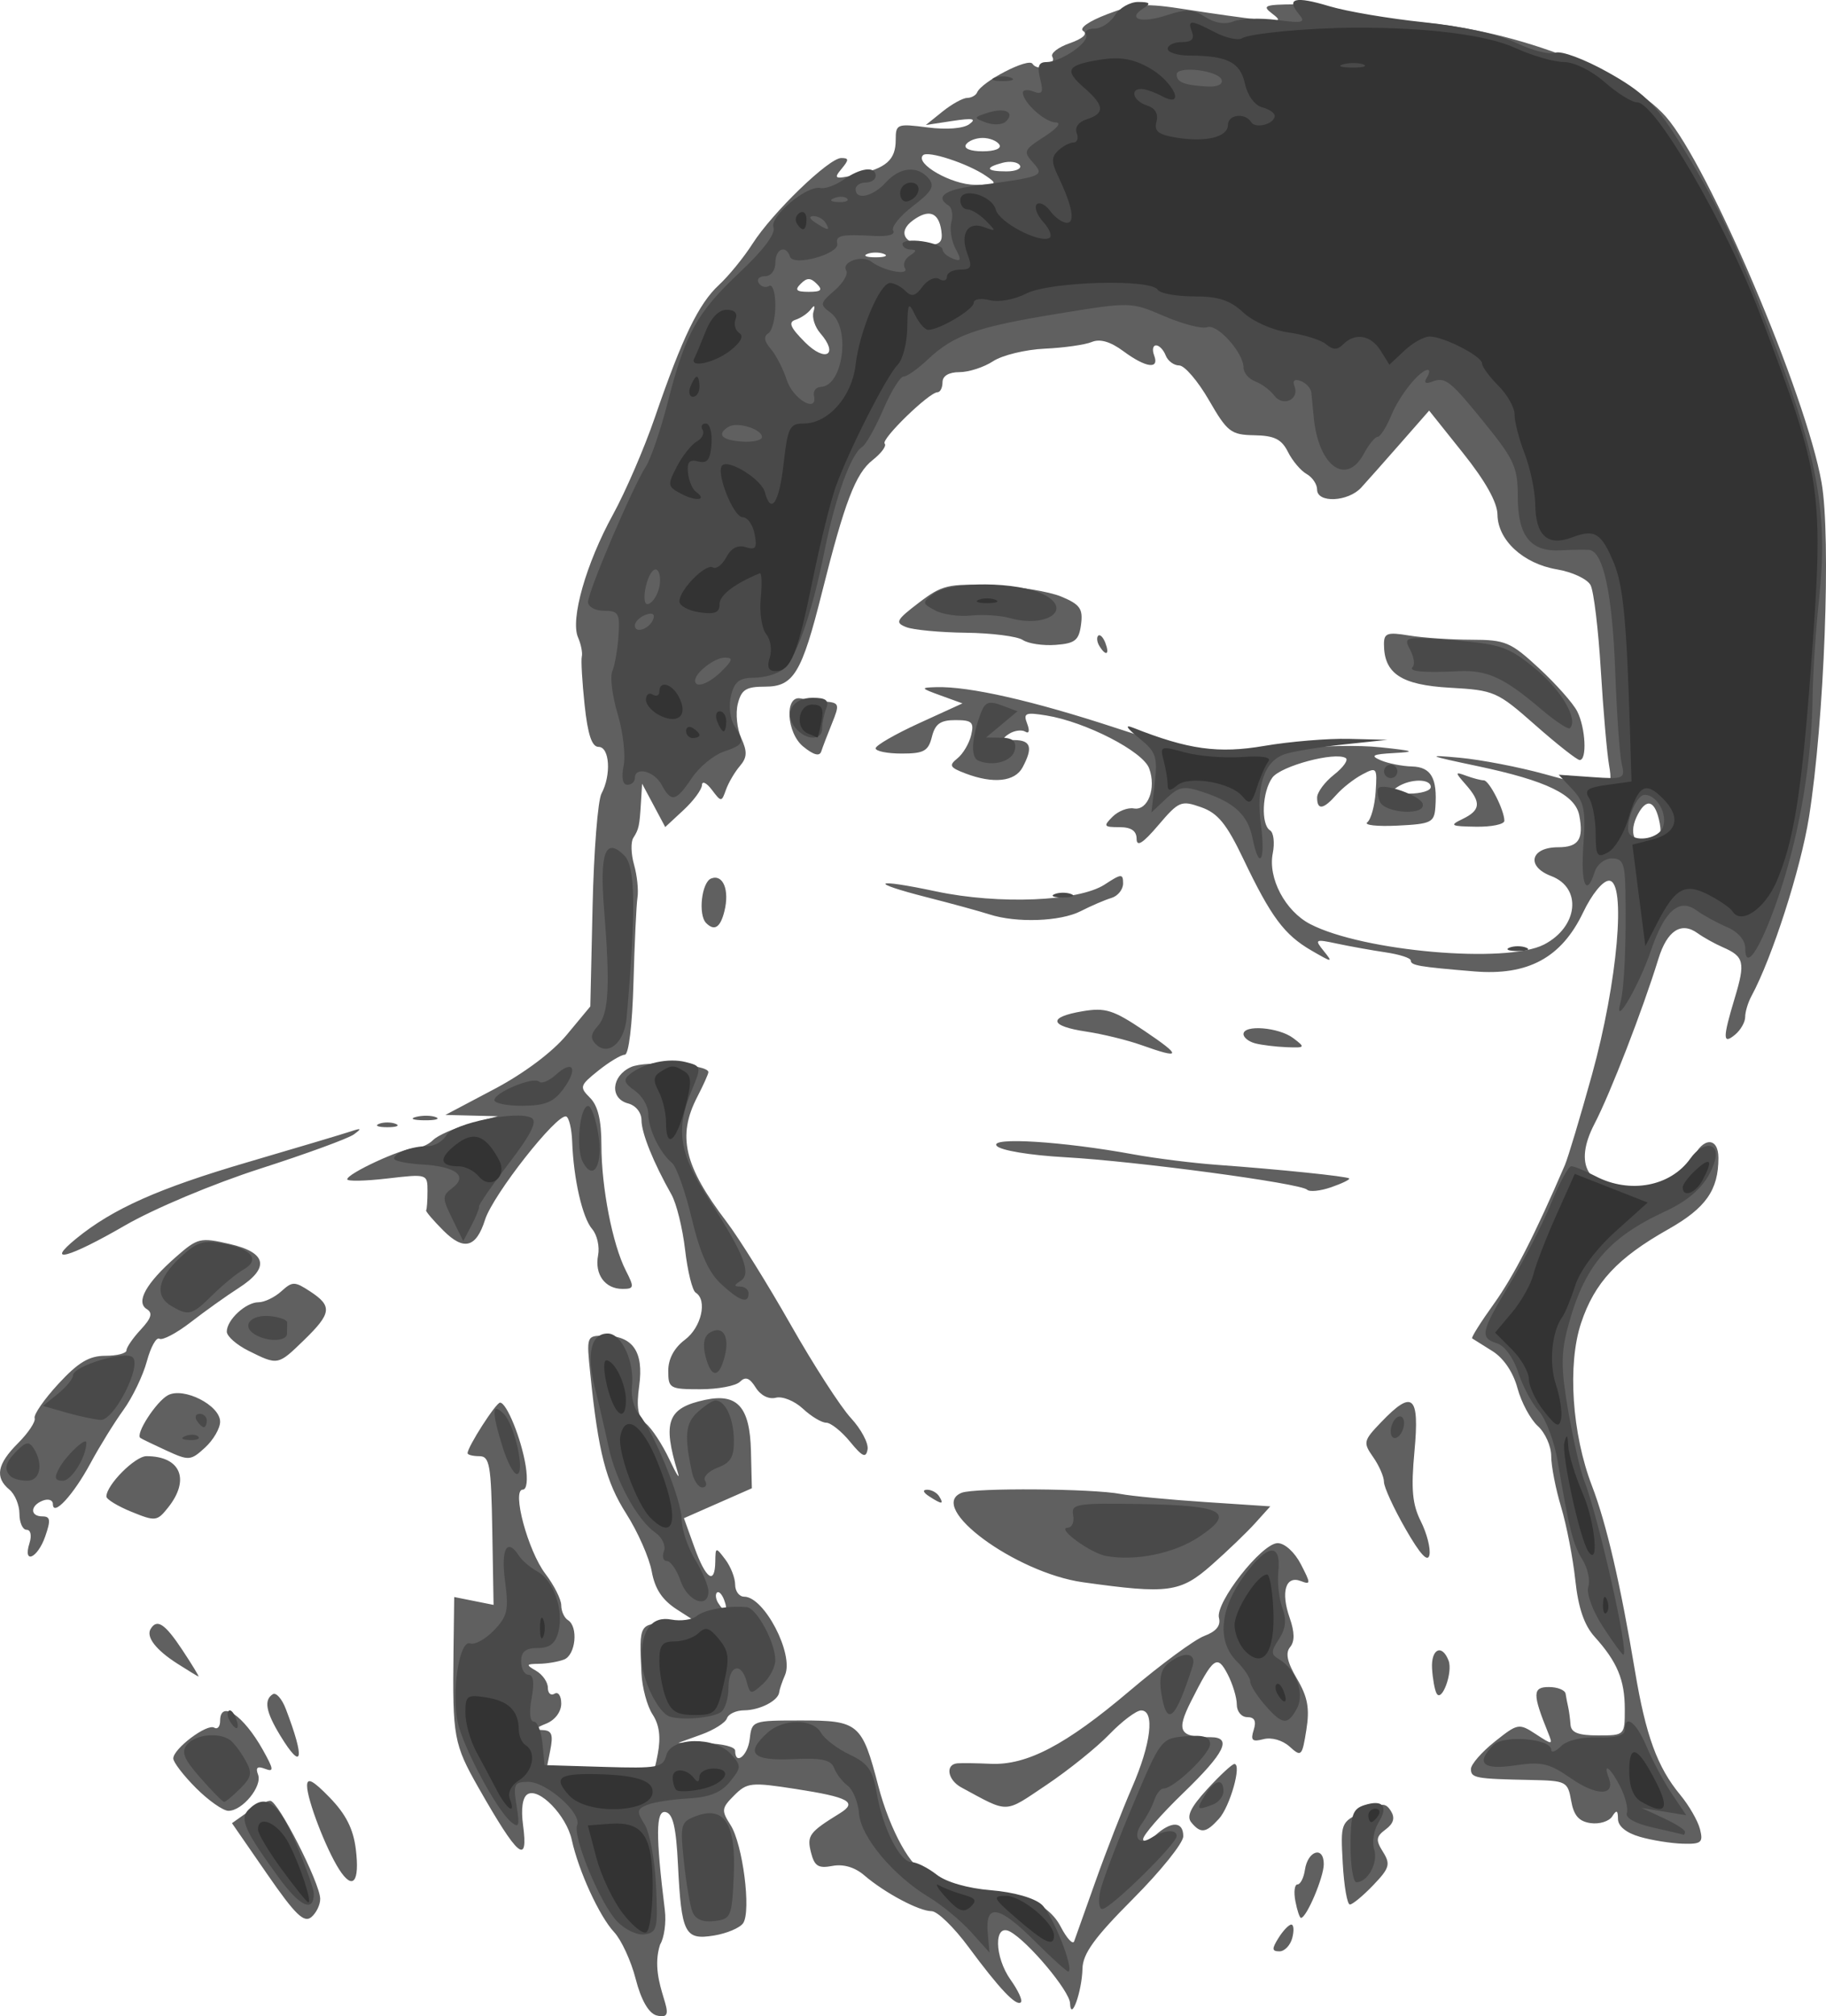 <?xml version="1.0" encoding="UTF-8" standalone="no"?>
<!-- Created with Inkscape (http://www.inkscape.org/) -->

<svg
   xmlns:dc="http://purl.org/dc/elements/1.1/"
   xmlns:cc="http://creativecommons.org/ns#"
   xmlns:rdf="http://www.w3.org/1999/02/22-rdf-syntax-ns#"
   xmlns:svg="http://www.w3.org/2000/svg"
   xmlns="http://www.w3.org/2000/svg"
   xmlns:sodipodi="http://sodipodi.sourceforge.net/DTD/sodipodi-0.dtd"
   xmlns:inkscape="http://www.inkscape.org/namespaces/inkscape"
   width="272.992"
   height="301.316"
   id="svg3899"
   version="1.1"
   inkscape:version="0.48.5 r10040"
   sodipodi:docname="face.svg"
   inkscape:export-filename="/home/chin/Documents/face.png"
   inkscape:export-xdpi="95.879562"
   inkscape:export-ydpi="95.879562">
  <defs
     id="defs3901" />
  <sodipodi:namedview
     id="base"
     pagecolor="#ffffff"
     bordercolor="#666666"
     borderopacity="1.0"
     inkscape:pageopacity="0.0"
     inkscape:pageshadow="2"
     inkscape:zoom="0.98994949"
     inkscape:cx="420.62327"
     inkscape:cy="108.87388"
     inkscape:document-units="px"
     inkscape:current-layer="layer1"
     showgrid="false"
     fit-margin-top="0"
     fit-margin-left="0"
     fit-margin-right="0"
     fit-margin-bottom="0"
     inkscape:window-width="1366"
     inkscape:window-height="705"
     inkscape:window-x="-2"
     inkscape:window-y="-3"
     inkscape:window-maximized="1" />
  <g
     inkscape:label="Layer 1"
     inkscape:groupmode="layer"
     id="layer1"
     transform="translate(-238.504,-314.047)">
    <path
       inkscape:connector-curvature="0"
       id="path3055"
       d="m 336.612,615.223 c -1.166,-0.37 -2.279,-2.342 -3.075,-5.449 -0.686,-2.678 -2.135,-5.821 -3.22,-6.985 -2.208,-2.37 -5.305,-9.117 -6.333,-13.794 -0.8,-3.641 -4.904,-7.867 -6.614,-6.811 -0.746,0.461 -0.995,2.177 -0.669,4.605 0.824,6.142 -0.742,4.823 -6.686,-5.63 -3.657,-6.432 -3.873,-7.612 -3.711,-20.225 l 0.106,-8.225 2.942,0.588 2.942,0.588 -0.192,-11.11 c -0.17,-9.84 -0.392,-11.11 -1.942,-11.113 -0.963,-0.002 -1.75,-0.203 -1.75,-0.446 0,-0.96 4.238,-7.557 4.855,-7.557 0.987,0 3.17,5.375 3.827,9.425 0.344,2.122 0.17,3.575 -0.429,3.575 -1.693,0 0.767,9.159 3.38,12.584 1.302,1.707 2.368,3.823 2.368,4.701 0,0.878 0.45,1.875 1,2.215 1.582,0.978 1.163,5.224 -0.582,5.893 -0.87,0.334 -2.557,0.621 -3.75,0.637 -1.953,0.027 -1.995,0.131 -0.418,1.05 0.963,0.561 1.75,1.698 1.75,2.529 0,0.83 0.45,1.231 1,0.891 0.55,-0.34 1,0.323 1,1.473 0,1.234 -0.922,2.462 -2.25,2.996 -1.685,0.677 -1.817,0.92 -0.525,0.968 1.376,0.051 1.604,0.67 1.125,3.063 l -0.6,3 5,0 c 2.75,0 6.348,0.27 7.995,0.599 2.812,0.562 3.037,0.374 3.686,-3.083 0.478,-2.547 0.237,-4.374 -0.781,-5.928 -0.81,-1.236 -1.556,-4.011 -1.658,-6.167 -0.352,-7.439 -0.363,-7.419 4.258,-7.438 l 4.25,-0.017 -3.145,-2.015 c -2.251,-1.442 -3.339,-3.072 -3.827,-5.733 -0.375,-2.045 -2.087,-5.922 -3.804,-8.615 -3.046,-4.779 -4.172,-9.147 -5.375,-20.854 -0.588,-5.722 -0.578,-5.75 2.101,-5.75 4.245,0 5.906,2.379 5.209,7.461 -0.453,3.308 -0.21,4.667 1.016,5.685 0.886,0.736 2.459,3.141 3.495,5.346 1.036,2.205 1.608,3.108 1.271,2.008 -2.34,-7.646 -1.57,-9.708 4.077,-10.913 4.817,-1.028 6.684,1.055 6.845,7.633 l 0.136,5.58 -5.077,2.235 -5.078,2.235 1.57,4.365 c 1.708,4.75 3.067,5.672 3.117,2.115 0.031,-2.194 0.068,-2.201 1.5,-0.309 0.807,1.068 1.468,2.755 1.468,3.75 0,0.995 0.605,1.809 1.345,1.809 3.008,0 7.483,8.6 6.105,11.732 -0.428,0.972 -0.816,2.122 -0.864,2.554 -0.139,1.261 -2.904,2.682 -5.253,2.698 -1.192,0.008 -2.344,0.547 -2.56,1.196 -0.216,0.65 -1.942,1.74 -3.833,2.424 l -3.44,1.243 4.25,0.076 c 2.337,0.042 4.25,0.526 4.25,1.076 0,2.294 1.893,0.777 2.184,-1.75 0.313,-2.723 0.388,-2.75 7.705,-2.75 8.572,0 9.082,0.435 11.525,9.825 1.71,6.571 5.103,12.675 7.045,12.675 0.713,0 1.856,0.675 2.541,1.5 0.686,0.826 2.874,1.502 4.872,1.506 6.615,0.01 10.984,1.818 12.787,5.291 0.915,1.762 1.825,2.753 2.024,2.203 0.199,-0.55 1.641,-4.6 3.205,-9 1.564,-4.4 4.018,-10.7 5.454,-14 2.849,-6.549 3.432,-11.5 1.353,-11.5 -0.717,0 -2.855,1.608 -4.75,3.572 -1.895,1.965 -6.128,5.369 -9.407,7.565 -6.41,4.293 -5.51,4.266 -12.712,0.376 -2.081,-1.124 -2.455,-3.464 -0.578,-3.61 0.688,-0.053 2.912,-0.021 4.942,0.072 5.421,0.248 11.251,-2.809 20.808,-10.913 4.675,-3.964 9.688,-7.652 11.141,-8.195 1.781,-0.666 2.495,-1.543 2.195,-2.692 -0.591,-2.26 6.408,-11.175 8.773,-11.175 1.053,0 2.537,1.347 3.467,3.146 1.505,2.911 1.504,3.099 -0.012,2.517 -2.256,-0.866 -3.011,1.615 -1.666,5.473 0.759,2.177 0.781,3.547 0.071,4.403 -0.731,0.881 -0.432,2.257 1.031,4.736 1.606,2.722 1.915,4.411 1.398,7.644 -0.631,3.95 -0.752,4.07 -2.497,2.491 -1.06,-0.96 -2.709,-1.431 -3.908,-1.117 -1.688,0.441 -1.961,0.186 -1.466,-1.375 0.423,-1.333 0.131,-1.917 -0.959,-1.917 -0.869,0 -1.567,-0.84 -1.567,-1.886 0,-1.037 -0.614,-3.069 -1.365,-4.516 -1.562,-3.01 -2.144,-2.58 -5.486,4.055 -2.24,4.448 -1.748,5.346 2.932,5.346 3.282,0 2.143,2.326 -4.082,8.336 -3.3,3.186 -6,6.284 -6,6.884 0,0.6 0.823,0.345 1.829,-0.565 2.397,-2.169 4.171,-2.103 4.171,0.155 0,0.996 -3.375,5.196 -7.5,9.334 -5.78,5.798 -7.516,8.193 -7.57,10.44 -0.083,3.457 -1.743,8.07 -1.859,5.168 -0.074,-1.849 -6.303,-9.272 -8.984,-10.706 -2.43,-1.3 -2.35,3.775 0.115,7.236 1.109,1.558 1.797,3.054 1.527,3.323 -0.679,0.679 -3.198,-1.973 -7.841,-8.258 -2.173,-2.941 -4.654,-5.347 -5.514,-5.347 -1.872,0 -7.02,-2.741 -10.072,-5.363 -1.407,-1.209 -3.123,-1.713 -4.765,-1.399 -2.102,0.402 -2.681,0.035 -3.199,-2.029 -0.631,-2.514 -0.262,-3.012 4.326,-5.841 2.69,-1.659 1.341,-2.4 -6.616,-3.632 -6.66,-1.031 -7.259,-0.968 -9.188,0.961 -1.899,1.899 -1.942,2.252 -0.542,4.434 1.819,2.833 3.105,12.84 1.885,14.656 -0.475,0.707 -2.448,1.543 -4.385,1.857 -4.354,0.706 -4.848,-0.274 -5.366,-10.642 -0.279,-5.58 -0.752,-7.58 -1.847,-7.811 -1.468,-0.31 -1.497,3.465 -0.114,14.651 0.227,1.837 -0.09,4.146 -0.705,5.131 -1.96,5.985 3.551,11.701 -0.584,10.592 z m 10.144,-62.107 c -0.326,-0.849 -0.807,-1.329 -1.069,-1.067 -0.262,0.262 -0.18,0.957 0.182,1.543 0.986,1.595 1.562,1.286 0.886,-0.477 z m 82.887,50.543 c 0.687,-1.1 1.549,-2 1.915,-2 0.366,0 0.43,0.9 0.143,2 -0.288,1.1 -1.149,2 -1.915,2 -1.141,0 -1.167,-0.36 -0.143,-2 z m -151.212,-9.565 -5.246,-7.589 2.363,-1.673 c 1.3,-0.92 2.813,-1.673 3.363,-1.673 1.167,0 7.407,12.231 7.462,14.628 0.021,0.895 -0.577,2.138 -1.329,2.762 -1.093,0.907 -2.418,-0.386 -6.613,-6.454 z m 153.735,4.065 c -0.263,-1.375 -0.122,-2.5 0.314,-2.5 0.435,0 0.935,-0.977 1.111,-2.172 0.426,-2.898 2.82,-3.63 2.82,-0.862 0,1.959 -2.578,8.034 -3.409,8.034 -0.197,0 -0.573,-1.125 -0.836,-2.5 z m 7.084,-5.637 c -0.336,-6.086 -0.311,-6.15 2.97,-7.713 2.89,-1.377 3.426,-1.391 4.231,-0.113 0.64,1.016 0.4,1.854 -0.784,2.738 -1.456,1.087 -1.515,1.582 -0.402,3.363 1.152,1.845 0.982,2.424 -1.462,4.975 -1.521,1.588 -3.092,2.887 -3.49,2.887 -0.398,0 -0.877,-2.762 -1.063,-6.137 z m -150.051,0.879 c -1.981,-3.103 -4.788,-10.427 -4.788,-12.495 0,-1.269 0.878,-0.81 3.385,1.77 2.425,2.495 3.532,4.689 3.905,7.733 0.603,4.931 -0.455,6.197 -2.502,2.992 z m 194.462,-4.86 c -2.033,-0.587 -3.256,-1.583 -3.265,-2.66 -0.012,-1.328 -0.209,-1.416 -0.863,-0.384 -0.466,0.736 -1.919,1.186 -3.228,1 -1.751,-0.248 -2.52,-1.131 -2.908,-3.337 -0.507,-2.887 -0.734,-3.004 -6.006,-3.11 -8.307,-0.167 -8.979,-0.29 -8.979,-1.64 0,-0.688 1.597,-2.525 3.55,-4.082 3.451,-2.753 3.622,-2.785 6.155,-1.126 2.498,1.637 2.574,1.63 1.846,-0.168 -2.369,-5.853 -2.356,-6.874 0.091,-6.874 1.297,0 2.427,0.45 2.511,1 0.084,0.55 0.257,1.45 0.385,2 0.128,0.55 0.284,1.726 0.348,2.614 0.086,1.197 1.149,1.614 4.115,1.614 3.988,0 4,-0.012 4,-3.929 0,-4.356 -1.127,-7.06 -4.501,-10.798 -1.572,-1.741 -2.452,-4.322 -2.9,-8.5 -0.354,-3.3 -1.308,-8.209 -2.121,-10.909 -0.813,-2.7 -1.478,-6.118 -1.478,-7.595 0,-1.477 -0.902,-3.502 -2.004,-4.5 -1.102,-0.998 -2.47,-3.544 -3.039,-5.658 -0.641,-2.38 -2.068,-4.489 -3.746,-5.539 -1.491,-0.932 -2.854,-1.787 -3.03,-1.899 -0.175,-0.113 1.276,-2.425 3.225,-5.138 2.992,-4.164 6.135,-10.301 10.636,-20.763 0.473,-1.1 2.296,-7.175 4.05,-13.5 3.836,-13.831 5.169,-29 2.549,-29 -0.927,0 -2.56,2.002 -3.872,4.746 -3.236,6.767 -8.237,9.476 -16.269,8.81 -8.338,-0.691 -9.5,-0.892 -9.5,-1.639 0,-0.36 -1.688,-0.903 -3.75,-1.208 -2.062,-0.305 -5.325,-0.89 -7.25,-1.3 -3.317,-0.707 -3.421,-0.649 -2,1.109 1.416,1.751 1.313,1.747 -1.845,-0.081 -4.057,-2.348 -6.039,-5.011 -10.176,-13.673 -2.518,-5.271 -3.818,-6.863 -6.324,-7.746 -2.981,-1.05 -3.333,-0.902 -6.39,2.685 -2.315,2.718 -3.239,3.3 -3.25,2.047 -0.01,-1.209 -0.81,-1.75 -2.586,-1.75 -2.322,0 -2.421,-0.15 -1.022,-1.549 0.852,-0.852 2.286,-1.414 3.188,-1.25 2.1,0.383 3.4,-3.02 2.29,-6 -0.947,-2.544 -9.51,-6.942 -15.369,-7.892 -3.125,-0.507 -3.472,-0.359 -2.865,1.221 0.408,1.063 0.294,1.554 -0.278,1.2 -0.532,-0.329 -1.621,-0.185 -2.42,0.321 -1.134,0.717 -0.959,0.922 0.798,0.934 2.467,0.017 2.797,1.125 1.215,4.081 -1.148,2.145 -4.382,2.487 -8.548,0.903 -2.34,-0.89 -2.504,-1.199 -1.193,-2.25 0.836,-0.67 1.761,-2.231 2.054,-3.468 0.46,-1.937 0.133,-2.25 -2.353,-2.25 -2.246,0 -3.027,0.555 -3.515,2.5 -0.535,2.131 -1.202,2.5 -4.519,2.5 -2.14,-5e-5 -3.892,-0.353 -3.892,-0.784 0,-0.431 2.92,-2.118 6.489,-3.749 l 6.489,-2.965 -3.239,-1.175 c -3.045,-1.105 -3.085,-1.18 -0.672,-1.251 4.901,-0.145 14.503,2.037 26.934,6.122 12.876,4.231 15.887,4.576 27,3.095 3.575,-0.476 9.2,-0.578 12.5,-0.227 5.041,0.537 5.361,0.674 2,0.857 -3.215,0.175 -3.607,0.386 -2,1.077 1.1,0.473 3.207,0.891 4.683,0.93 2.851,0.075 3.807,1.734 3.497,6.07 -0.165,2.306 -0.607,2.521 -5.679,2.77 -3.025,0.148 -5.05,-0.076 -4.5,-0.5 0.55,-0.424 1.114,-2.474 1.252,-4.556 0.242,-3.639 0.165,-3.74 -2,-2.593 -1.239,0.656 -2.98,2.023 -3.87,3.036 -1.94,2.211 -2.883,2.346 -2.883,0.416 0,-0.785 1.14,-2.324 2.534,-3.42 1.393,-1.096 2.177,-2.213 1.741,-2.482 -1.587,-0.98 -9.691,1.179 -10.966,2.922 -1.529,2.091 -1.743,7.022 -0.342,7.888 0.532,0.329 0.713,1.868 0.403,3.421 -0.744,3.722 1.868,8.654 5.608,10.588 7.884,4.077 29.342,5.949 34.95,3.048 5.107,-2.641 5.717,-8.477 1.07,-10.232 -3.791,-1.431 -3.106,-4.305 1.025,-4.305 3.068,0 3.856,-1.18 3.173,-4.751 -0.595,-3.11 -4.899,-5.197 -15.197,-7.369 -7.51,-1.584 -7.824,-1.73 -2.696,-1.258 3.192,0.294 8.924,1.399 12.737,2.456 9.72,2.693 10.303,2.613 9.609,-1.329 -0.315,-1.788 -0.872,-8.2 -1.237,-14.25 -0.366,-6.05 -1.052,-11.747 -1.526,-12.66 -0.476,-0.918 -2.727,-1.975 -5.035,-2.365 -5.032,-0.85 -8.84,-4.356 -8.886,-8.18 -0.022,-1.826 -1.799,-5.006 -5.125,-9.171 l -5.091,-6.376 -4.276,4.876 c -2.352,2.682 -4.996,5.663 -5.876,6.626 -1.957,2.142 -6.599,2.352 -6.599,0.3 0,-0.798 -0.708,-1.847 -1.573,-2.331 -0.865,-0.484 -2.119,-1.969 -2.785,-3.3 -0.951,-1.899 -2.03,-2.434 -5.018,-2.488 -3.509,-0.063 -4.04,-0.474 -6.798,-5.25 -1.645,-2.85 -3.643,-5.181 -4.44,-5.181 -0.797,0 -1.708,-0.675 -2.024,-1.5 -0.317,-0.825 -0.963,-1.5 -1.437,-1.5 -0.474,0 -0.603,0.675 -0.286,1.5 0.82,2.138 -1.241,1.854 -4.607,-0.635 -1.928,-1.425 -3.493,-1.881 -4.71,-1.372 -1.002,0.419 -4.172,0.87 -7.043,1.001 -2.872,0.131 -6.343,0.973 -7.715,1.872 -1.371,0.899 -3.634,1.634 -5.029,1.634 -1.587,0 -2.535,0.561 -2.535,1.5 0,0.825 -0.338,1.502 -0.75,1.505 -1.263,0.008 -8.516,7.063 -7.897,7.681 0.319,0.319 -0.496,1.426 -1.81,2.46 -2.546,2.003 -4.181,6.28 -7.565,19.784 -3.017,12.043 -4.24,14.071 -8.484,14.071 -2.878,0 -3.563,0.43 -4.101,2.574 -0.355,1.416 -0.122,3.724 0.519,5.13 0.924,2.028 0.878,2.891 -0.221,4.176 -0.762,0.891 -1.691,2.477 -2.065,3.524 -0.668,1.871 -0.704,1.871 -2.12,0 -0.792,-1.047 -1.455,-1.359 -1.472,-0.694 -0.018,0.665 -1.26,2.348 -2.761,3.74 l -2.729,2.531 -1.729,-3.24 -1.729,-3.24 -0.167,2.75 c -0.218,3.591 -0.315,4.042 -1.153,5.358 -0.388,0.609 -0.336,2.409 0.117,4 0.453,1.591 0.684,3.792 0.514,4.892 -0.17,1.1 -0.441,6.837 -0.602,12.749 -0.172,6.299 -0.707,10.752 -1.293,10.755 -0.55,0.003 -2.329,1.069 -3.953,2.369 -2.782,2.226 -2.854,2.462 -1.25,4.066 1.182,1.182 1.703,3.349 1.703,7.083 0,6.31 1.661,14.837 3.647,18.728 1.291,2.529 1.251,2.75 -0.499,2.75 -2.611,0 -4.192,-2.176 -3.645,-5.018 0.251,-1.303 -0.149,-3.07 -0.888,-3.926 -1.456,-1.686 -2.781,-7.477 -2.986,-13.056 -0.071,-1.925 -0.474,-3.619 -0.896,-3.765 -1.374,-0.475 -10.953,11.707 -12.128,15.425 -1.326,4.195 -3.173,4.681 -6.218,1.637 -1.538,-1.538 -2.704,-2.909 -2.592,-3.046 0.113,-0.138 0.204,-1.419 0.204,-2.848 0,-2.586 -0.027,-2.595 -6,-1.902 -3.3,0.383 -6,0.438 -6,0.122 0,-0.86 8.13,-4.622 9.988,-4.622 0.887,0 2.17,-0.562 2.852,-1.25 0.682,-0.688 3.134,-1.768 5.45,-2.402 l 4.21,-1.152 -3.91,-0.098 -3.91,-0.098 7.302,-3.858 c 4.441,-2.346 8.685,-5.522 10.831,-8.106 l 3.529,-4.249 0.34,-14.98 c 0.187,-8.239 0.785,-15.812 1.329,-16.828 1.485,-2.774 1.225,-6.979 -0.432,-6.979 -1.005,0 -1.615,-1.829 -2.087,-6.25 -0.366,-3.438 -0.556,-6.7 -0.421,-7.25 0.135,-0.55 -0.121,-1.845 -0.57,-2.878 -1.166,-2.687 1.212,-11.034 5.221,-18.327 1.876,-3.413 4.693,-9.938 6.26,-14.5 4.106,-11.955 6.553,-17.015 9.585,-19.822 1.469,-1.36 3.732,-4.135 5.028,-6.165 2.965,-4.646 11.415,-12.808 13.259,-12.808 1.171,0 1.177,0.256 0.037,1.63 -1.221,1.472 -1.015,1.558 2.128,0.885 4.558,-0.976 5.98,-2.221 5.98,-5.231 0,-2.368 0.2,-2.446 4.75,-1.859 2.847,0.367 5.351,0.174 6.25,-0.481 1.138,-0.829 0.534,-0.947 -2.5,-0.486 l -4,0.608 2.5,-2.011 c 1.375,-1.106 3.025,-2.021 3.667,-2.033 0.642,-0.012 1.317,-0.379 1.5,-0.815 0.689,-1.638 7.686,-5.255 8.286,-4.284 0.336,0.544 1.269,0.736 2.073,0.428 0.804,-0.309 1.206,-0.976 0.893,-1.482 -0.313,-0.507 0.858,-1.419 2.602,-2.027 1.93,-0.673 2.721,-1.384 2.02,-1.817 -0.676,-0.418 0.811,-1.461 3.599,-2.526 4.145,-1.583 5.651,-1.672 11.805,-0.701 3.88,0.612 8.741,1.295 10.803,1.517 3.288,0.354 3.534,0.24 2,-0.924 -1.525,-1.157 -1.067,-1.332 3.567,-1.36 2.924,-0.018 6.248,0.467 7.386,1.076 1.139,0.61 5.497,1.291 9.684,1.513 14.467,0.77 32.252,7.374 38.264,14.209 6.359,7.229 20.971,41.558 23.269,54.67 1.444,8.233 0.414,35.604 -1.881,50 -1.235,7.748 -5.508,21.034 -8.598,26.736 -0.518,0.955 -0.941,2.362 -0.941,3.128 0,0.765 -0.675,1.951 -1.5,2.636 -1.872,1.554 -1.88,0.581 -0.046,-5.512 1.595,-5.301 1.39,-6.16 -1.801,-7.548 -1.184,-0.515 -2.879,-1.459 -3.767,-2.097 -2.457,-1.768 -4.559,-0.392 -5.86,3.837 -2.332,7.577 -7.188,20.108 -9.552,24.651 -3.138,6.029 -1.107,9.669 5.396,9.669 4.543,0 8.027,-1.678 9.304,-4.48 1.468,-3.222 3.827,-3.275 3.827,-0.085 0,4.804 -1.889,7.485 -7.507,10.656 -7.603,4.291 -11.019,7.966 -13.029,14.017 -2.056,6.189 -1.36,16.543 1.636,24.342 2.149,5.595 4.253,14.648 6.419,27.617 1.618,9.691 3.341,14.405 6.785,18.562 1.308,1.579 2.633,3.883 2.943,5.121 0.5,1.989 0.199,2.24 -2.591,2.16 -1.736,-0.05 -4.619,-0.512 -6.406,-1.029 z m 2.977,-151.473 c -0.639,-3.344 -1.908,-3.874 -3.254,-1.359 -1.487,2.779 -0.583,4.922 1.812,4.296 1.403,-0.367 1.785,-1.143 1.442,-2.937 z m -34.227,-5.409 c 0,-1.27 -3.034,-1.27 -5,0 -1.138,0.736 -0.716,0.973 1.75,0.985 1.788,0.008 3.25,-0.435 3.25,-0.985 z m -91.267,-67.808 c -0.81,-0.931 -1.272,-2.367 -1.026,-3.192 0.285,-0.958 0.147,-1.103 -0.381,-0.4 -0.454,0.605 -1.488,1.313 -2.298,1.574 -1.127,0.363 -0.793,1.152 1.426,3.372 3.063,3.063 5.079,1.866 2.279,-1.353 z m -0.533,-7.392 c -0.933,-0.933 -1.467,-0.933 -2.4,0 -0.933,0.933 -0.667,1.2 1.2,1.2 1.867,0 2.133,-0.267 1.2,-1.2 z m 10.05,-4.462 c -0.688,-0.277 -1.812,-0.277 -2.5,0 -0.688,0.277 -0.125,0.504 1.25,0.504 1.375,0 1.938,-0.227 1.25,-0.504 z m 8.57,-3.509 c -0.402,-2.731 -1.868,-3.245 -4.263,-1.494 -2.339,1.71 -1.234,3.665 2.072,3.665 2.008,0 2.447,-0.435 2.191,-2.172 z m 6.653,-8.172 c -2.705,-1.843 -8.667,-3.796 -9.385,-3.075 -1.256,1.261 4.279,4.418 7.745,4.418 3.336,0 3.461,-0.103 1.639,-1.344 z m 5.086,-1.563 c -0.308,-0.498 -1.46,-0.671 -2.559,-0.383 -2.752,0.72 -2.504,1.289 0.56,1.289 1.407,0 2.307,-0.408 1.999,-0.906 z m -3.058,-3.094 c -0.34,-0.55 -1.465,-1 -2.5,-1 -1.035,0 -2.16,0.45 -2.5,1 -0.361,0.585 0.676,1 2.5,1 1.824,0 2.862,-0.415 2.5,-1 z m 28.704,250.745 c -0.763,-0.92 -0.125,-2.255 2.391,-5 1.888,-2.06 3.708,-3.745 4.044,-3.745 1.139,0 -0.651,6.357 -2.305,8.184 -1.941,2.144 -2.727,2.251 -4.13,0.561 z m -148.804,-5.145 c -1.87,-1.87 -3.4,-3.862 -3.4,-4.427 0,-1.455 5.055,-5.256 6.118,-4.6 0.485,0.3 0.882,-0.156 0.882,-1.014 0,-3.223 3.505,-0.836 6.405,4.36 1.625,2.913 1.669,3.323 0.301,2.798 -1.137,-0.436 -1.438,-0.183 -1.034,0.871 0.668,1.741 -2.334,5.412 -4.427,5.412 -0.795,0 -2.975,-1.53 -4.845,-3.4 z m 12.589,-7.85 c -2.157,-3.538 -2.478,-5.33 -1.105,-6.178 0.486,-0.3 1.356,0.685 1.933,2.191 2.907,7.585 2.515,9.47 -0.828,3.987 z m 172.865,-6.311 c -0.274,-0.517 -0.573,-2.177 -0.665,-3.689 -0.179,-2.952 1.486,-3.758 2.47,-1.195 0.671,1.748 -1.03,6.348 -1.805,4.884 z m -188.248,-4.435 c -3.237,-2.069 -4.721,-4.01 -3.982,-5.206 0.958,-1.549 2.138,-0.754 4.756,3.202 1.456,2.2 2.528,3.967 2.383,3.927 -0.145,-0.04 -1.566,-0.906 -3.158,-1.923 z m 135.393,-12.161 c -10.082,-1.412 -23.427,-11.249 -18.14,-13.372 1.913,-0.768 19.608,-0.634 23.785,0.18 1.57,0.306 7.243,0.847 12.607,1.203 l 9.753,0.646 -2.253,2.5 c -1.239,1.375 -4.166,4.188 -6.505,6.25 -4.694,4.139 -6.484,4.38 -19.247,2.593 z m 48.228,-7.965 c -1.775,-3.092 -3.228,-6.254 -3.228,-7.027 0,-0.773 -0.725,-2.441 -1.612,-3.707 -1.531,-2.186 -1.472,-2.447 1.187,-5.223 4.725,-4.932 5.763,-4.032 4.986,4.329 -0.53,5.711 -0.327,7.94 0.956,10.5 0.896,1.788 1.474,4.038 1.283,5 -0.235,1.189 -1.38,-0.052 -3.573,-3.872 z m -205.728,2.122 c 0.364,-1.147 0.18,-2 -0.433,-2 -0.587,0 -1.067,-1.07 -1.067,-2.378 0,-1.308 -0.675,-2.938 -1.5,-3.622 -2.21,-1.834 -1.842,-3.812 1.293,-6.947 1.536,-1.536 2.652,-3.217 2.479,-3.735 -0.172,-0.518 1.426,-2.826 3.553,-5.13 2.968,-3.215 4.6,-4.189 7.021,-4.189 1.734,0 3.154,-0.365 3.154,-0.811 0,-0.446 0.962,-1.844 2.138,-3.106 1.593,-1.71 1.821,-2.49 0.897,-3.061 -1.683,-1.04 -0.101,-3.877 4.33,-7.768 3.276,-2.877 3.66,-2.971 8.038,-1.969 5.606,1.283 6.073,3.571 1.348,6.601 -1.788,1.146 -4.993,3.432 -7.124,5.081 -2.131,1.649 -4.247,2.767 -4.703,2.485 -0.456,-0.282 -1.299,1.233 -1.874,3.367 -0.575,2.134 -2.153,5.41 -3.508,7.28 -1.355,1.871 -3.571,5.454 -4.924,7.964 -2.556,4.74 -5.617,8.059 -5.617,6.091 0,-0.6 -0.675,-0.832 -1.5,-0.515 -1.916,0.735 -1.952,2.362 -0.052,2.362 1.175,0 1.251,0.566 0.402,3 -1.146,3.287 -3.377,4.236 -2.35,1 z m 15.25,-4.687 c -2.062,-0.84 -3.75,-1.868 -3.75,-2.285 0,-1.722 4.279,-6.028 5.991,-6.028 5.097,0 6.569,3.486 3.237,7.67 -1.649,2.072 -1.898,2.101 -5.478,0.643 z m 119.25,-2.313 c -0.901,-0.582 -1.025,-0.975 -0.309,-0.985 0.655,-0.008 1.469,0.435 1.809,0.985 0.767,1.242 0.421,1.242 -1.5,0 z m -114,-6.828 c -1.925,-0.884 -3.688,-1.735 -3.918,-1.891 -0.804,-0.546 2.355,-5.444 4.12,-6.389 2.353,-1.259 7.799,1.505 7.799,3.959 0,0.99 -1.012,2.729 -2.25,3.864 -2.141,1.965 -2.419,1.987 -5.75,0.457 z m 102.174,-1.339 c -1.279,-1.559 -2.882,-2.834 -3.562,-2.834 -0.679,0 -2.249,-0.945 -3.489,-2.1 -1.24,-1.155 -3.054,-1.89 -4.032,-1.635 -1.061,0.277 -2.278,-0.335 -3.017,-1.518 -0.913,-1.462 -1.533,-1.689 -2.357,-0.865 -0.615,0.615 -3.278,1.118 -5.918,1.118 -4.575,0 -4.8,-0.129 -4.8,-2.763 0,-1.78 0.89,-3.431 2.5,-4.64 2.459,-1.847 3.387,-5.931 1.598,-7.036 -0.496,-0.306 -1.207,-3.188 -1.58,-6.403 -0.373,-3.215 -1.29,-6.929 -2.038,-8.252 -2.707,-4.789 -4.48,-9.19 -4.48,-11.122 0,-1.131 -0.853,-2.195 -2,-2.495 -2.776,-0.726 -2.514,-4.099 0.422,-5.436 2.25,-1.025 11.578,-0.415 11.578,0.758 0,0.269 -0.744,1.927 -1.653,3.685 -3.032,5.863 -1.992,10.311 4.361,18.663 1.865,2.452 6.182,9.375 9.592,15.384 3.41,6.009 7.46,12.286 8.999,13.949 1.539,1.663 2.664,3.778 2.5,4.7 -0.24,1.344 -0.76,1.114 -2.625,-1.158 z m -89.924,-13.579 c -1.788,-0.89 -3.25,-2.179 -3.25,-2.865 0,-1.761 2.841,-4.39 4.743,-4.39 0.88,0 2.411,-0.734 3.403,-1.632 1.668,-1.509 1.992,-1.508 4.329,0.023 3.33,2.182 3.193,3.259 -0.925,7.258 -3.915,3.803 -3.894,3.798 -8.3,1.606 z m -25.789,-16.747 c 5.492,-4.488 12.331,-7.535 25.716,-11.458 7.327,-2.147 14.223,-4.204 15.322,-4.571 1.631,-0.544 1.723,-0.464 0.5,0.435 -0.825,0.606 -7.125,2.91 -14,5.12 -7.045,2.265 -15.872,5.971 -20.227,8.492 -8.387,4.856 -12.04,5.846 -7.312,1.982 z m 184.053,-7.327 c -0.963,-0.963 -25.546,-4.258 -36.221,-4.856 -5.267,-0.295 -9.628,-1.023 -10.191,-1.702 -1.119,-1.348 9.853,-0.667 20.398,1.266 3.3,0.605 8.925,1.312 12.5,1.571 9.309,0.675 19.45,1.717 19.801,2.035 0.166,0.15 -1.034,0.738 -2.665,1.306 -1.631,0.569 -3.261,0.739 -3.622,0.378 z m -138.764,-9.843 c 0.688,-0.277 1.812,-0.277 2.5,0 0.688,0.277 0.125,0.504 -1.25,0.504 -1.375,0 -1.938,-0.227 -1.25,-0.504 z m 5.519,-1.031 c 0.973,-0.254 2.323,-0.237 3,0.037 0.677,0.274 -0.119,0.481 -1.769,0.461 -1.65,-0.02 -2.204,-0.244 -1.231,-0.498 z m 108.459,-10.741 c -2.075,-0.74 -5.787,-1.648 -8.25,-2.017 -5.526,-0.829 -5.766,-2.155 -0.551,-3.037 3.425,-0.579 4.606,-0.207 9.237,2.912 5.671,3.819 5.576,4.287 -0.436,2.142 z m 17.022,-0.256 c -0.963,-0.252 -1.75,-0.874 -1.75,-1.384 0,-1.453 5.289,-1.023 7.441,0.605 1.844,1.395 1.795,1.462 -1,1.352 -1.618,-0.064 -3.729,-0.322 -4.691,-0.573 z m -82.083,-17.977 c -1.231,-1.231 -0.681,-6.114 0.751,-6.663 1.788,-0.686 2.767,1.749 1.973,4.909 -0.61,2.431 -1.484,2.994 -2.724,1.754 z m 42.333,-1.302 c -1.375,-0.446 -5.557,-1.591 -9.294,-2.544 -8.97,-2.288 -8.059,-2.877 1.361,-0.881 9.372,1.985 21.329,1.491 25.194,-1.042 2.482,-1.627 2.738,-1.64 2.738,-0.148 0,0.906 -0.787,1.88 -1.75,2.166 -0.963,0.286 -3.024,1.172 -4.581,1.969 -3.049,1.56 -9.627,1.791 -13.669,0.48 z m 70.75,-14.251 c 2.707,-1.305 2.821,-2.47 0.5,-5.12 -1.672,-1.909 -1.668,-1.969 0.082,-1.329 1.008,0.368 2.173,0.67 2.59,0.67 0.809,0 3.079,4.458 3.079,6.047 0,0.524 -1.913,0.922 -4.25,0.885 -3.792,-0.06 -4.007,-0.185 -2,-1.153 z m -98.57,-10.822 c -2.524,-2.058 -2.826,-7.692 -0.386,-7.193 0.712,0.146 2.338,0.351 3.613,0.457 2.175,0.18 2.242,0.38 1.085,3.235 -0.678,1.674 -1.404,3.572 -1.613,4.217 -0.255,0.789 -1.141,0.553 -2.7,-0.717 z m 109.436,-3.218 c -5.694,-5.021 -6.106,-5.202 -12.773,-5.578 -7.269,-0.411 -9.843,-2.114 -9.843,-6.514 0,-1.649 0.51,-1.824 3.75,-1.288 2.062,0.341 6.244,0.625 9.292,0.631 5.126,0.01 5.887,0.33 10.138,4.261 2.528,2.337 5.097,5.233 5.708,6.434 1.258,2.472 1.5,7.334 0.362,7.28 -0.412,-0.02 -3.398,-2.371 -6.634,-5.225 z M 402.869,410.593 c -0.362,-0.587 -0.445,-1.281 -0.182,-1.543 0.262,-0.262 0.743,0.218 1.069,1.067 0.676,1.762 0.1,2.072 -0.886,0.477 z m -11.459,-0.907 c -0.825,-0.548 -4.65,-1.034 -8.5,-1.081 -3.85,-0.047 -7.863,-0.424 -8.917,-0.837 -1.716,-0.673 -1.519,-1.055 1.875,-3.644 3.478,-2.653 4.379,-2.868 10.879,-2.603 3.898,0.159 8.584,0.915 10.414,1.679 2.817,1.177 3.27,1.817 2.959,4.175 -0.312,2.368 -0.88,2.824 -3.789,3.046 -1.882,0.144 -4.096,-0.187 -4.921,-0.735 z"
       style="fill:#606060;fill-opacity:1"
       sodipodi:nodetypes="cssssssscccscsssssssssssssscscsssssccssssssssssscccssssssscssccsssssssssssssssccssssssscsssscsssssssssscsssssssssssssssssscccsscsssssssscssssssssssssssssscssscsssssssssscccssssssssscsssssssssssssscsssssscsssssssscsscsssssssssssssssssssssssssssssssscscsssssssssssssssssccsssssssssscccssssscssssssscsssssssssscccsscssssssssssssssssscsccsscssssssssssssssssssssssssssssssccsssssscssssssssssssssssssssssssssssssssssssssscssssssssssssssssscssssscsssscsssssscsssssssssssssscsssssssccsssssssssssssssscsssssssssssssssssssscssscsccsssssssssssssssscsscscccsssssssssssssssssssssssscsssssssssssscsssscsccscsssasssssss" />
    <g
       id="g3874"
       transform="translate(-843.833,547.271)">
      <path
         sodipodi:nodetypes="cscsssssssssssssscccsssssssssssssssssscssssscssssssssssssssssssssssssssssssssssssssssscssscccsssssssssssssssccscssssssssssscsssssscsccsssscscsssssssssssssssccsscsssssscsssscssssssscscsscssscsssssssscccccssssssssssscssssssssscscsccsssssscssssssssscscccsscsssscscccsssssssssssssssssssssscssscsssssssssscssssscsssssssssssssssssccscssssssssssssscssssssssssssssssssccsssssscssscsssssssssssssssssssssssssssssssssssssssssscssssssscssccccccsccssssssssssscssssscssssssssssssscssccccscccscsccsssssscsssssssssssssss"
         style="fill:#494949;fill-opacity:1"
         d="m 1236.923,56.751 c -5.266,-5.246 -7.314,-5.568 -6.916,-1.087 l 0.257,2.895 -2.757,-3.068 c -1.516,-1.687 -4.355,-4.032 -6.309,-5.209 -5.342,-3.22 -10.162,-8.992 -10.438,-12.498 -0.132,-1.68 -0.891,-3.542 -1.687,-4.139 -0.796,-0.597 -1.712,-1.795 -2.037,-2.663 -0.459,-1.225 -1.842,-1.52 -6.188,-1.318 -6.046,0.281 -7.157,-0.883 -3.769,-3.949 2.361,-2.136 6.807,-2.128 8.007,0.016 0.514,0.919 2.437,2.381 4.273,3.25 2.748,1.3 3.464,2.317 4.05,5.753 0.892,5.232 3.473,10.326 5.232,10.326 0.737,0 2.413,0.838 3.724,1.863 1.444,1.128 4.648,2.048 8.119,2.331 3.407,0.278 6.49,1.152 7.596,2.153 1.622,1.468 4.859,9.584 3.988,10 -0.176,0.084 -2.491,-2.011 -5.146,-4.655 z m -62.385,-2.901 c -2.521,-2.702 -6.589,-12.566 -5.911,-14.333 0.688,-1.793 -4.595,-6.459 -7.313,-6.459 -2.11,0 -2.272,0.333 -1.745,3.581 0.486,2.994 0.351,3.391 -0.82,2.419 -2.146,-1.781 -7.143,-11.093 -7.966,-14.842 -0.993,-4.527 0.24,-12.459 1.841,-11.844 0.676,0.259 2.275,-0.615 3.553,-1.943 2.033,-2.112 2.241,-3.038 1.663,-7.393 -0.641,-4.833 0.318,-6.528 2.109,-3.728 0.44,0.688 1.673,1.732 2.74,2.321 2.418,1.335 3.953,5.724 3.138,8.971 -0.448,1.783 -1.297,2.457 -3.098,2.457 -1.814,0 -2.481,0.537 -2.481,2 0,1.1 0.5,2 1.111,2 0.728,0 0.885,1.206 0.455,3.5 -0.388,2.07 -0.255,3.5 0.325,3.5 0.54,0 1.123,1.462 1.295,3.25 l 0.313,3.25 8.839,0.267 c 8.139,0.245 8.881,0.107 9.367,-1.75 0.712,-2.722 7.248,-2.83 9.665,-0.159 1.577,1.742 1.568,1.997 -0.15,4.119 -1.324,1.635 -3.062,2.33 -6.276,2.509 -2.445,0.136 -5.215,0.574 -6.157,0.974 -1.501,0.636 -1.542,0.993 -0.334,2.884 0.758,1.187 1.529,5.307 1.712,9.157 0.306,6.409 0.162,7.025 -1.703,7.292 -1.131,0.162 -2.988,-0.728 -4.175,-2 z m 11.306,-1.405 c -0.363,-0.947 -0.934,-4.337 -1.268,-7.534 -0.572,-5.469 -0.466,-5.867 1.783,-6.722 4.253,-1.617 6.023,1.129 5.682,8.812 -0.277,6.245 -0.416,6.572 -2.913,6.862 -1.754,0.203 -2.841,-0.266 -3.283,-1.417 z m -61.87,-5.132 c -5.078,-6.994 -5.848,-8.732 -4.478,-10.101 2.532,-2.532 4.453,-1.154 7.106,5.097 1.459,3.438 2.652,6.786 2.65,7.441 -0.01,2.913 -2.093,1.95 -5.278,-2.437 z m 122.868,1.996 c 0.347,-1.512 2.528,-7.25 4.846,-12.75 4.176,-9.909 4.248,-10.003 7.887,-10.31 2.707,-0.229 3.673,0.077 3.673,1.161 0,1.466 -5.426,6.649 -6.96,6.649 -0.444,0 -1.071,0.787 -1.394,1.75 -0.323,0.963 -1.147,2.516 -1.831,3.452 -1.442,1.974 -0.558,3.38 1.369,2.176 1.919,-1.198 3.817,-1.34 3.817,-0.285 0,1.184 -9.913,10.907 -11.12,10.907 -0.505,0 -0.633,-1.238 -0.286,-2.75 z m 37.406,-6.683 c 0,-4.62 0.31,-5.531 2.075,-6.091 2.784,-0.884 3.624,0.174 2.089,2.632 -0.693,1.109 -0.976,2.911 -0.629,4.003 0.624,1.966 -0.965,4.889 -2.658,4.889 -0.483,0 -0.878,-2.445 -0.878,-5.433 z m 45.19,-2.745 c -2.59,-0.579 -4.141,-1.434 -3.887,-2.143 0.232,-0.649 -0.202,-2.417 -0.966,-3.929 -1.437,-2.846 -2.683,-3.815 -1.738,-1.351 1.037,2.703 -1.757,2.764 -5.57,0.122 -3.34,-2.315 -4.463,-2.578 -8.441,-1.982 -4.84,0.726 -5.942,-0.328 -3.204,-3.066 1.525,-1.525 8.616,-0.925 8.616,0.73 0,0.517 0.662,0.279 1.47,-0.53 0.872,-0.872 3.11,-1.41 5.5,-1.321 2.637,0.098 4.03,-0.283 4.03,-1.101 -8e-4,-2.491 1.732,-1.166 3.268,2.5 0.865,2.062 2.55,5.21 3.746,6.994 l 2.174,3.244 -3.344,-0.547 -3.344,-0.547 3.25,1.505 c 1.788,0.828 3.25,1.751 3.25,2.053 0,0.302 -0.113,0.5 -0.25,0.441 -0.138,-0.059 -2.189,-0.541 -4.56,-1.071 z m -66.958,-4.822 c 1.45,-2.322 2.768,-2.611 2.768,-0.607 0,0.766 -0.712,1.666 -1.582,2 -2.408,0.924 -2.538,0.771 -1.186,-1.393 z m -150.177,-2.59 c -2.506,-2.854 -2.912,-3.879 -1.981,-5 1.249,-1.505 4.774,-1.859 6.426,-0.645 0.55,0.404 1.565,1.745 2.255,2.979 1.077,1.927 0.971,2.529 -0.75,4.25 -1.103,1.103 -2.184,2.005 -2.402,2.005 -0.218,0 -1.815,-1.615 -3.548,-3.59 z m 4.403,-8.477 c -0.362,-0.587 -0.445,-1.281 -0.183,-1.543 0.262,-0.262 0.743,0.218 1.069,1.067 0.676,1.762 0.1,2.072 -0.886,0.477 z m 65.747,-0.698 c -1.77,-0.59 -4.206,-5.658 -4.206,-8.751 0,-4.255 1.584,-6.286 4.47,-5.734 1.398,0.267 3.101,0.026 3.785,-0.535 1.164,-0.955 4.675,-1.578 7.468,-1.325 1.488,0.135 4.276,5.289 4.276,7.906 0,1.042 -0.843,2.657 -1.873,3.59 -1.77,1.602 -1.902,1.583 -2.406,-0.345 -0.805,-3.08 -2.721,-2.445 -2.721,0.901 0,1.618 -0.532,3.27 -1.182,3.672 -1.386,0.857 -5.821,1.22 -7.612,0.623 z m 88.974,-1.743 c -1.199,-1.379 -2.18,-2.954 -2.18,-3.5 0,-0.546 -0.9,-1.892 -2,-2.992 -2.991,-2.992 -2.57,-7.831 1.119,-12.847 3.49,-4.746 5.533,-4.966 5.08,-0.546 -0.166,1.617 0.11,4.051 0.613,5.411 0.648,1.753 0.5,3.103 -0.509,4.643 -1.226,1.871 -1.227,2.287 -0.01,3.005 2.549,1.502 3.887,5.127 2.706,7.333 -1.395,2.606 -2.185,2.523 -4.82,-0.508 z m -15.471,-1.742 c -0.36,-2.261 -0.032,-3.63 1.078,-4.5 2.334,-1.829 4.25,-1.562 3.588,0.5 -2.593,8.069 -3.846,9.144 -4.665,4 z m 66.011,-9.954 c -1.557,-2.401 -2.488,-4.955 -2.171,-5.954 0.306,-0.963 -0.089,-2.783 -0.875,-4.046 -1.427,-2.29 -1.979,-4.477 -3.707,-14.703 -0.503,-2.974 -1.77,-6.349 -2.817,-7.5 -1.047,-1.151 -2.437,-3.759 -3.089,-5.795 -0.668,-2.088 -2.03,-3.97 -3.123,-4.317 -2.67,-0.848 -2.494,-1.669 1.939,-9.018 2.132,-3.535 4.885,-8.911 6.116,-11.945 1.232,-3.035 2.586,-5.517 3.009,-5.517 0.423,0 2.058,0.672 3.634,1.494 5.129,2.675 11.196,1.539 14.171,-2.653 1.927,-2.715 4.506,-2.425 3.642,0.409 -0.985,3.232 -3.328,5.605 -7.396,7.489 -8.614,3.989 -12.172,8.242 -14.604,17.457 -1,3.79 -0.981,6.183 0.1,12.408 0.737,4.242 1.798,8.879 2.359,10.304 2.131,5.416 6.788,26.092 5.877,26.092 -0.186,0 -1.565,-1.892 -3.064,-4.204 z M 1184.1,3.059 c -0.575,-1.65 -1.5,-3 -2.055,-3 -0.555,0 -0.755,-0.663 -0.444,-1.473 0.312,-0.814 -0.267,-2.055 -1.294,-2.775 -2.721,-1.906 -5.919,-7.774 -6.992,-12.833 -0.516,-2.431 -1.431,-6.384 -2.033,-8.785 -1.294,-5.161 -0.595,-8.135 1.913,-8.135 2.105,0 4.051,4.307 3.615,8 -0.162,1.375 0.302,3.19 1.031,4.034 2.219,2.567 6.407,12.851 6.411,15.745 0,1.497 0.902,4.195 2,5.996 1.098,1.801 1.996,3.938 1.996,4.75 0,2.671 -3.082,1.539 -4.15,-1.524 z m 63.65,-3.741 c -2.352,-0.409 -7.553,-4.204 -5.807,-4.236 0.656,-0.012 1.033,-0.851 0.838,-1.865 -0.328,-1.703 0.433,-1.83 10.084,-1.674 12.453,0.201 14.278,1.236 8.698,4.928 -3.701,2.449 -9.376,3.619 -13.812,2.846 z m -61.951,-12.509 c -1.181,-5.435 -1.006,-7.321 0.836,-9 1.056,-0.963 2.247,-1.75 2.645,-1.75 1.47,0 2.708,2.591 2.772,5.8 0.053,2.629 -0.441,3.492 -2.429,4.248 -1.372,0.522 -2.216,1.399 -1.876,1.95 0.341,0.551 0.151,1.002 -0.421,1.002 -0.572,0 -1.26,-1.012 -1.529,-2.25 z m -101.882,0.583 c -1.052,-1.052 -0.794,-2.063 0.979,-3.836 1.329,-1.329 1.807,-1.391 2.485,-0.321 1.471,2.32 0.971,4.824 -0.963,4.824 -1.008,0 -2.133,-0.3 -2.5,-0.667 z m 7.244,-1.166 c 1.031,-1.927 4.09,-4.81 4.09,-3.855 0,2.092 -2.219,5.688 -3.51,5.688 -1.202,0 -1.335,-0.42 -0.579,-1.832 z m 66.333,-3.152 c -1.68,-5.384 -1.627,-6.838 0.184,-4.98 1.653,1.696 3.216,8.964 1.928,8.964 -0.477,0 -1.427,-1.793 -2.111,-3.984 z m -47.431,-1.699 c 0.722,-0.289 1.584,-0.253 1.917,0.079 0.332,0.332 -0.258,0.569 -1.312,0.525 -1.165,-0.048 -1.402,-0.285 -0.604,-0.604 z m 180.188,-0.699 c 0,-0.825 0.45,-1.778 1,-2.118 0.55,-0.34 1,0.057 1,0.882 0,0.825 -0.45,1.778 -1,2.118 -0.55,0.34 -1,-0.057 -1,-0.882 z m -178.5,-1.618 c -0.34,-0.55 -0.141,-1 0.441,-1 0.582,0 1.059,0.45 1.059,1 0,0.55 -0.198,1 -0.441,1 -0.242,0 -0.719,-0.45 -1.059,-1 z m -19.495,-1.182 -3.495,-1.002 2.245,-1.818 c 1.235,-1 2.245,-2.236 2.245,-2.748 0,-1.401 7.898,-3.759 8.942,-2.67 1.32,1.376 -2.83,9.438 -4.803,9.33 -0.901,-0.05 -3.212,-0.541 -5.134,-1.092 z m 95.546,-8.473 c -0.432,-1.723 -0.21,-2.937 0.633,-3.458 1.931,-1.194 3.016,0.469 2.263,3.469 -0.849,3.381 -2.046,3.377 -2.897,-0.011 z m -67.428,-3.248 c -2.023,-1.281 -0.483,-2.999 2.411,-2.69 1.376,0.147 2.494,0.565 2.484,0.93 -0.01,0.365 -0.017,1.113 -0.017,1.663 0,1.226 -3.001,1.286 -4.878,0.097 z m -12.372,-4.177 c -2.571,-1.498 -2.14,-4.058 1.215,-7.225 2.517,-2.376 3.501,-2.698 6.511,-2.133 4.276,0.802 5.545,2.432 3.018,3.877 -1.021,0.584 -3.11,2.299 -4.642,3.812 -3.066,3.028 -3.545,3.159 -6.102,1.67 z m 82.116,-3.343 c -1.837,-1.703 -3.132,-4.6 -4.358,-9.75 -0.96,-4.03 -2.293,-7.777 -2.963,-8.327 -1.81,-1.486 -3.545,-5.096 -3.545,-7.378 0,-1.105 -0.91,-2.646 -2.022,-3.425 -1.584,-1.109 -1.746,-1.637 -0.75,-2.434 2.095,-1.678 5.761,-2.482 8.349,-1.833 2.383,0.598 2.402,0.685 0.928,4.212 -2.462,5.892 -1.903,9.432 2.586,16.377 5.27,8.154 6.394,11.056 4.697,12.132 -1,0.634 -1.008,0.821 -0.039,0.833 0.688,0.008 1.25,0.465 1.25,1.015 0,1.624 -1.349,1.159 -4.134,-1.423 z m -40.165,-9.731 c -1.526,-3.11 -1.524,-3.435 0.025,-4.6 2.373,-1.786 0.528,-3.213 -4.53,-3.505 -2.302,-0.133 -4.188,-0.531 -4.191,-0.884 -0.01,-0.856 2.703,-1.857 5.027,-1.857 1.028,0 2.278,-0.732 2.779,-1.627 1.005,-1.797 10.687,-3.761 12.746,-2.587 0.891,0.508 -0.072,2.443 -3.343,6.714 -2.527,3.3 -4.553,6.225 -4.504,6.5 0.05,0.275 -0.463,1.556 -1.139,2.846 l -1.229,2.346 -1.641,-3.346 z m 19.511,-8.489 c -1.071,-2.045 -0.457,-8.357 0.813,-8.357 0.439,0 1.11,1.843 1.491,4.096 0.78,4.616 -0.692,7.339 -2.304,4.261 z m -13.212,-9.236 c 0,-1.158 5.88,-3.574 6.701,-2.754 0.35,0.35 1.464,-0.111 2.474,-1.026 2.595,-2.349 3.381,-0.971 1.173,2.059 -1.469,2.016 -2.721,2.543 -6.098,2.568 -2.337,0.017 -4.25,-0.364 -4.25,-0.847 z m 15.174,-8.348 c -0.862,-0.862 -0.787,-1.543 0.3,-2.745 1.626,-1.797 1.848,-5.941 0.929,-17.365 -0.688,-8.557 0.196,-10.922 3.027,-8.091 1.66,1.66 1.749,8.089 0.337,24.255 -0.322,3.689 -2.758,5.781 -4.593,3.947 z m 153.182,-6.274 c 0.578,-2.135 0.878,-8.997 0.733,-16.75 -0.075,-3.997 -0.395,-4.75 -2.022,-4.75 -1.063,0 -2.218,0.9 -2.567,2 -1.255,3.955 -2.119,1.883 -1.69,-4.053 0.37,-5.111 0.116,-6.396 -1.627,-8.25 l -2.065,-2.197 4.985,0.349 c 4.791,0.336 4.964,0.258 4.432,-2 -0.304,-1.292 -0.742,-7.524 -0.973,-13.849 -0.423,-11.595 -1.789,-17.915 -3.91,-18.101 -0.634,-0.056 -2.553,-0.026 -4.266,0.065 -4.478,0.239 -6.386,-2.151 -6.386,-7.996 0,-4.331 -0.534,-5.551 -4.677,-10.679 -5.458,-6.755 -6.136,-7.298 -8.146,-6.526 -0.98,0.376 -1.252,0.169 -0.782,-0.593 0.398,-0.643 0.471,-1.17 0.164,-1.17 -1.196,0 -4.208,3.739 -5.473,6.793 -0.731,1.764 -1.648,3.207 -2.038,3.207 -0.39,0 -1.312,1.125 -2.048,2.5 -2.646,4.945 -6.843,1.873 -7.514,-5.5 -0.125,-1.375 -0.286,-3.014 -0.357,-3.643 -0.071,-0.629 -0.781,-1.393 -1.578,-1.699 -0.932,-0.358 -1.265,-0.075 -0.932,0.792 0.757,1.973 -1.726,3.117 -3.021,1.391 -0.604,-0.806 -1.886,-1.76 -2.848,-2.121 -0.963,-0.361 -1.75,-1.285 -1.75,-2.053 0,-2.237 -3.945,-6.625 -5.439,-6.051 -0.751,0.288 -3.624,-0.447 -6.385,-1.635 -5.005,-2.153 -5.049,-2.154 -15.847,-0.397 -12.229,1.99 -15.662,3.195 -19.535,6.857 -1.488,1.408 -3.12,2.559 -3.627,2.559 -0.506,0 -1.877,2.224 -3.047,4.943 -1.17,2.719 -2.582,5.224 -3.138,5.568 -1.663,1.028 -4.014,7.509 -5.617,15.489 -1.899,9.447 -4.242,16.138 -6.215,17.75 -0.842,0.688 -2.787,1.25 -4.321,1.25 -2.184,0 -2.934,0.575 -3.455,2.651 -0.37,1.474 -0.156,3.466 0.481,4.486 1.606,2.572 1.495,2.845 -1.604,3.926 -1.512,0.527 -3.65,2.303 -4.75,3.945 -2.357,3.519 -3.064,3.675 -4.5,0.992 -1.101,-2.058 -4,-2.782 -4,-1 0,0.55 -0.506,1 -1.125,1 -0.704,0 -0.911,-1.068 -0.554,-2.855 0.314,-1.57 -0.089,-5.047 -0.895,-7.726 -0.806,-2.679 -1.167,-5.557 -0.802,-6.395 0.365,-0.838 0.781,-3.211 0.925,-5.274 0.235,-3.366 0.016,-3.75 -2.143,-3.75 -1.329,-2e-5 -2.405,-0.592 -2.405,-1.324 0,-1.569 6.703,-17.271 8.64,-20.241 0.741,-1.135 2.225,-5.497 3.298,-9.692 2.619,-10.239 4.339,-13.322 10.831,-19.411 3.444,-3.231 5.3,-5.712 4.951,-6.622 -0.628,-1.636 5,-6.346 7.044,-5.896 0.695,0.153 2.258,-0.417 3.473,-1.268 2.518,-1.764 4.764,-2.021 4.764,-0.547 0,0.55 -0.675,1 -1.5,1 -0.825,0 -1.5,0.45 -1.5,1 0,1.687 2.589,1.111 4.5,-1 2.117,-2.34 4.771,-2.583 6.427,-0.588 0.942,1.135 0.478,1.941 -2.368,4.111 -1.947,1.485 -3.268,3.138 -2.937,3.675 0.353,0.572 -0.788,0.897 -2.76,0.787 -5.012,-0.28 -5.887,-0.099 -5.612,1.159 0.335,1.532 -6.559,3.429 -7.055,1.942 -0.617,-1.851 -2.195,-1.194 -2.195,0.914 0,1.145 -0.667,2 -1.559,2 -0.858,0 -1.276,0.457 -0.931,1.016 0.345,0.559 1.047,0.757 1.559,0.441 0.512,-0.316 0.931,1 0.931,2.925 0,1.925 -0.479,3.796 -1.065,4.158 -0.717,0.443 -0.596,1.199 0.369,2.309 0.789,0.908 1.868,3.001 2.398,4.651 0.924,2.878 4.649,5.049 4.074,2.374 -0.152,-0.706 0.303,-1.303 1.01,-1.328 3.353,-0.118 4.509,-8.877 1.466,-11.103 -1.635,-1.196 -1.597,-1.409 0.592,-3.307 1.287,-1.116 2.076,-2.456 1.754,-2.977 -0.8,-1.294 2.382,-2.405 3.779,-1.32 1.764,1.371 5.721,2.129 4.997,0.957 -0.346,-0.56 -0.01,-1.411 0.749,-1.891 0.998,-0.632 1.033,-0.877 0.128,-0.888 -0.688,-0.008 -1.25,-0.387 -1.25,-0.842 0,-0.455 1.35,-0.629 3,-0.387 1.65,0.242 3,0.791 3,1.22 0,0.429 0.685,1.043 1.523,1.364 1.262,0.484 1.333,0.228 0.41,-1.495 -0.612,-1.144 -0.89,-2.933 -0.617,-3.977 0.273,-1.043 0.088,-2.149 -0.41,-2.457 -2.052,-1.268 -0.633,-2.355 3.844,-2.945 10.243,-1.349 10.575,-1.48 8.777,-3.467 -1.502,-1.66 -1.389,-1.923 1.681,-3.888 1.935,-1.239 2.635,-2.115 1.697,-2.125 -1.608,-0.017 -4.905,-3.01 -4.905,-4.453 0,-0.428 0.725,-0.5 1.611,-0.16 1.304,0.5 1.491,0.14 0.981,-1.893 -0.471,-1.875 -0.236,-2.511 0.924,-2.511 2.197,0 6.576,-3.041 5.916,-4.109 -0.303,-0.49 0.268,-0.891 1.268,-0.891 1,0 2.381,-0.9 3.067,-2 0.687,-1.1 2.258,-1.993 3.491,-1.985 1.772,0.012 1.933,0.21 0.77,0.946 -2.547,1.611 -0.319,2.29 3.442,1.049 2.945,-0.972 4.01,-0.925 5.817,0.255 1.408,0.919 2.939,1.155 4.212,0.649 1.1,-0.438 4.024,-0.529 6.497,-0.204 3.911,0.515 4.336,0.397 3.259,-0.901 -1.943,-2.342 -0.544,-2.7 4.547,-1.164 2.583,0.779 8.956,1.86 14.162,2.401 5.76,0.599 11.15,1.8 13.771,3.069 2.368,1.146 5.01,1.814 5.87,1.484 0.876,-0.336 4.346,0.955 7.883,2.933 5.107,2.856 7.072,4.726 10.25,9.751 5.894,9.322 8.924,15.751 14.917,31.649 6.285,16.672 7.698,24.915 6.387,37.234 -0.488,4.584 -0.924,11.152 -0.97,14.596 -0.125,9.505 -1.823,19.868 -4.708,28.739 -2.722,8.369 -5.364,12.769 -5.364,8.934 0,-1.223 -1.064,-2.453 -2.75,-3.178 -1.512,-0.651 -3.538,-1.759 -4.5,-2.464 -2.626,-1.922 -4.817,-0.003 -6.861,6.009 -1.808,5.319 -5.659,11.859 -4.533,7.7 z m 6.335,-26.136 c 0.751,-1.957 -0.879,-4.864 -2.728,-4.864 -1.365,0 -3.189,4.94 -2.193,5.937 1.179,1.179 4.319,0.494 4.92,-1.073 z m -140.69,-23.364 c 1.636,-1.636 1.714,-2 0.429,-2 -1.516,0 -4.429,2.255 -4.429,3.429 0,1.225 2.095,0.476 4,-1.429 z m -10.229,-7.813 c 0.243,-0.731 -0.214,-0.954 -1.188,-0.581 -0.871,0.334 -1.584,1.047 -1.584,1.584 0,1.314 2.273,0.491 2.771,-1.004 z m 0.753,-4.262 c 0.603,-1.9 -0.01,-3.83 -0.9,-2.841 -1.059,1.175 -1.637,4.917 -0.759,4.917 0.55,0 1.296,-0.934 1.659,-2.075 z m 15.476,-22.898 c 0,-1.184 -3.711,-2.324 -4.991,-1.533 -1.832,1.132 -1.049,2.002 1.993,2.215 1.649,0.115 2.998,-0.192 2.998,-0.683 z m 9.5,-32.027 c -0.34,-0.55 -1.154,-0.993 -1.809,-0.985 -0.716,0.009 -0.592,0.402 0.309,0.985 1.921,1.242 2.267,1.242 1.5,0 z m 3.229,-3.604 c -0.332,-0.332 -1.195,-0.368 -1.917,-0.079 -0.798,0.319 -0.561,0.556 0.604,0.604 1.054,0.043 1.645,-0.193 1.312,-0.525 z m 55.993,-17.749 c -0.464,-1.414 -6.722,-2.153 -6.722,-0.794 0,1.159 1.104,1.594 4.556,1.794 1.514,0.088 2.39,-0.317 2.166,-1 z m 43.028,129.69 c 0.688,-0.277 1.812,-0.277 2.5,0 0.688,0.277 0.125,0.504 -1.25,0.504 -1.375,0 -1.938,-0.227 -1.25,-0.504 z m -68,-8 c 0.688,-0.277 1.812,-0.277 2.5,0 0.688,0.277 0.125,0.504 -1.25,0.504 -1.375,0 -1.938,-0.227 -1.25,-0.504 z m 29.61,-8.287 c -0.702,-3.51 -2.652,-5.362 -7.286,-6.919 -3.015,-1.013 -3.69,-0.902 -5.635,0.924 l -2.209,2.075 0.497,-4.405 c 0.443,-3.934 0.19,-4.653 -2.365,-6.722 -1.891,-1.531 -2.184,-2.048 -0.862,-1.525 8.237,3.263 12.742,3.886 19.605,2.709 3.813,-0.654 9.511,-1.125 12.663,-1.047 l 5.731,0.142 -6.5,0.689 c -3.575,0.379 -7.538,1.028 -8.807,1.444 -3.102,1.015 -4.367,4.792 -3.583,10.699 0.699,5.269 -0.28,6.785 -1.25,1.936 z m 18.985,-5.594 c -0.326,-0.849 -0.402,-1.734 -0.168,-1.967 0.787,-0.787 6.19,1.11 6.591,2.315 0.617,1.852 -5.71,1.51 -6.423,-0.348 z m 0.655,-4.457 c 0,-0.55 0.45,-1 1,-1 0.55,0 1,0.45 1,1 0,0.55 -0.45,1 -1,1 -0.55,0 -1,-0.45 -1,-1 z m -60.673,-1.618 c -1.167,-0.495 -0.988,-3.481 0.431,-7.188 0.596,-1.558 1.207,-1.767 3.096,-1.061 l 2.353,0.88 -2.353,1.961 -2.353,1.961 2.323,0.033 c 1.664,0.024 2.229,0.53 1.99,1.783 -0.33,1.732 -3.221,2.592 -5.486,1.632 z m -27.316,-4.869 c -1.803,-2.173 -0.473,-4.513 2.565,-4.513 1.995,0 2.49,0.386 2.031,1.582 -0.334,0.87 -0.607,2.22 -0.607,3 0,1.86 -2.423,1.818 -3.989,-0.069 z m 111.412,-2.864 c -5.475,-4.66 -7.995,-5.818 -12.241,-5.623 -5.478,0.251 -7.59,0.049 -6.884,-0.657 0.347,-0.347 0.158,-1.517 -0.421,-2.598 -1.016,-1.899 -0.787,-1.946 6.64,-1.35 6.916,0.555 8.137,0.982 12.102,4.23 3.891,3.189 6.461,7.603 5.174,8.89 -0.246,0.246 -2.212,-1.055 -4.37,-2.892 z m -79.423,-13.575 c -1.375,-0.388 -3.971,-0.551 -5.768,-0.364 -1.797,0.187 -4.197,-0.156 -5.333,-0.764 -1.986,-1.063 -1.995,-1.158 -0.232,-2.494 2.538,-1.923 12.679,-1.842 16.497,0.133 4.4,2.275 0.316,5.034 -5.165,3.489 z m -3.5,-74.04 c -1.914,-0.707 -1.9,-0.77 0.325,-1.478 2.554,-0.812 4.079,-0.025 2.608,1.346 -0.513,0.478 -1.833,0.537 -2.933,0.131 z m 1.25,-6.697 c 0.688,-0.277 1.812,-0.277 2.5,0 0.688,0.277 0.125,0.504 -1.25,0.504 -1.375,0 -1.938,-0.227 -1.25,-0.504 z"
         id="path3053"
         inkscape:connector-curvature="0" />
      <path
         sodipodi:nodetypes="scsssscsscsssssssssssssssssscscsssssssssssscsscsscssssssssccscssssssssscscccsssssssssssscssscccsssscssssssssssssssssscssccsssscsscssscscsssscsscssssssssssssssssscsssssssssssssssscsssssssssssssssssssssssscsssssscssssssscssssssssccccccccsscsssssssssssssscssssssssssssssssssscssssssssssssssscsscsscssss"
         style="fill:#333333;fill-opacity:1"
         d="m 1234.408,53.549 c -3.605,-3.107 -3.773,-3.449 -1.705,-3.462 2.32,-0.015 7.205,4.012 7.205,5.94 0,1.73 -1.297,1.145 -5.5,-2.477 z m -59.01,-0.902 c -1.452,-1.904 -3.211,-5.625 -3.908,-8.269 l -1.267,-4.806 3.277,-0.244 c 4.938,-0.368 6.408,1.755 6.408,9.257 0,3.503 -0.421,6.63 -0.935,6.947 -0.514,0.318 -2.123,-0.98 -3.576,-2.885 z m 48.373,-2.302 c -1.299,-1.428 -1.765,-2.25 -1.034,-1.827 0.731,0.423 2.37,1.058 3.643,1.411 1.847,0.513 2.056,0.882 1.034,1.827 -1.002,0.927 -1.793,0.621 -3.643,-1.411 z m -99.277,-4.157 c -1.972,-2.686 -3.585,-5.386 -3.585,-6 0,-2.34 3.02,-0.977 4.599,2.076 1.7,3.287 3.528,8.808 2.916,8.808 -0.19,0 -1.958,-2.198 -3.93,-4.884 z m 162.415,-8.116 c 0,-0.55 0.477,-1 1.059,-1 0.583,0 0.781,0.45 0.441,1 -0.34,0.55 -0.817,1 -1.059,1 -0.243,0 -0.441,-0.45 -0.441,-1 z m -130.29,-3.75 c -0.79,-1.512 -2.17,-4.1 -3.067,-5.75 -0.897,-1.65 -1.633,-4.265 -1.636,-5.81 -0.01,-2.592 0.239,-2.771 3.146,-2.313 3.318,0.523 4.807,2.006 4.833,4.814 0.01,0.93 0.465,1.969 1.015,2.309 1.664,1.028 1.124,3.941 -0.972,5.25 -1.156,0.722 -1.732,1.856 -1.393,2.741 0.983,2.561 -0.407,1.665 -1.925,-1.241 z m 10.785,0.744 c -2.378,-2.628 -1.552,-3.269 4.07,-3.156 5.835,0.117 8.435,0.925 8.435,2.622 0,3.17 -9.744,3.585 -12.506,0.533 z m 160.256,0.926 c -1.141,-0.664 -1.75,-2.241 -1.75,-4.529 0,-4.252 1.282,-3.719 4.035,1.677 2.08,4.078 1.361,4.976 -2.285,2.852 z m -144.216,-1.72 c -0.293,-0.293 -0.533,-1.134 -0.533,-1.867 0,-1.488 2.099,-1.38 3.235,0.167 0.455,0.619 0.741,0.524 0.75,-0.25 0.01,-0.688 0.953,-1.25 2.099,-1.25 3.16,0 1.733,2.353 -1.875,3.091 -1.728,0.353 -3.382,0.402 -3.675,0.109 z m -1.558,-13.765 c -0.536,-1.411 -0.975,-3.886 -0.975,-5.5 0,-2.396 0.422,-2.935 2.3,-2.935 1.265,0 2.872,-0.562 3.571,-1.25 1.019,-1.003 1.621,-0.822 3.038,0.91 1.512,1.849 1.613,2.821 0.702,6.75 -1,4.31 -1.266,4.59 -4.362,4.59 -2.619,0 -3.498,-0.527 -4.273,-2.565 z m 91.484,-0.501 c -0.363,-0.587 -0.445,-1.281 -0.183,-1.543 0.262,-0.262 0.743,0.218 1.069,1.067 0.676,1.762 0.1,2.072 -0.886,0.477 z m -4.853,-6.47 c -0.883,-0.883 -1.606,-2.638 -1.606,-3.9 0,-2.23 3.425,-7.563 4.858,-7.563 0.392,0 0.814,2.416 0.937,5.369 0.262,6.264 -1.482,8.801 -4.189,6.094 z m -105.448,-3.463 c 0,-1.375 0.227,-1.938 0.504,-1.25 0.277,0.688 0.277,1.812 0,2.5 -0.277,0.688 -0.504,0.125 -0.504,-1.25 z m 158.921,-3.583 c 0.048,-1.165 0.285,-1.402 0.604,-0.604 0.289,0.722 0.253,1.584 -0.079,1.917 -0.332,0.332 -0.569,-0.258 -0.525,-1.312 z m -2.227,-7.917 c -1.262,-1.956 -4,-14.484 -3.546,-16.227 0.345,-1.326 0.491,-1.189 0.578,0.542 0.064,1.273 1.053,4.493 2.198,7.155 1.837,4.269 2.457,11.145 0.77,8.531 z m -140.191,-4.982 c -2.028,-2.028 -4.93,-9.883 -4.492,-12.159 0.68,-3.53 3.213,-1.845 5.472,3.641 3.396,8.247 2.916,12.415 -0.981,8.518 z m 133.582,-15.937 c -1.234,-1.568 -2.243,-3.711 -2.243,-4.762 0,-1.051 -1.137,-3.048 -2.527,-4.438 l -2.527,-2.528 2.528,-3.004 c 1.39,-1.652 2.826,-4.207 3.191,-5.677 0.364,-1.47 1.908,-5.457 3.429,-8.859 l 2.766,-6.186 5.447,2.144 5.447,2.144 -4.81,4.325 c -2.867,2.578 -5.293,5.826 -6.007,8.042 -0.658,2.045 -1.526,4.167 -1.929,4.717 -1.586,2.167 -2.041,6.868 -0.977,10.093 0.616,1.865 0.97,4.167 0.787,5.116 -0.273,1.415 -0.734,1.213 -2.575,-1.127 z m -140.015,-3.582 c -0.558,-2.2 -0.629,-4 -0.157,-4 1.212,0 2.929,3.48 2.929,5.934 0,3.481 -1.698,2.296 -2.772,-1.934 z m 160.772,-29.845 c 0,-0.465 0.9,-1.659 2,-2.655 2.201,-1.992 2.558,-1.412 0.965,1.566 -1.044,1.95 -2.965,2.656 -2.965,1.089 z m -179.99,-1.643 c -0.69,-0.832 -2.025,-1.512 -2.966,-1.512 -2.91,0 -3.085,-1.18 -0.479,-3.23 2.674,-2.104 4.454,-1.473 6.469,2.292 1.321,2.468 -1.268,4.565 -3.023,2.45 z m 27.99,-8.078 c 0,-1.411 -0.496,-3.493 -1.103,-4.627 -0.847,-1.583 -0.789,-2.261 0.25,-2.919 1.673,-1.06 2.028,-1.064 3.644,-0.039 1.046,0.663 1.054,1.705 0.043,5.485 -1.36,5.085 -2.833,6.177 -2.833,2.1 z m 145.44,-33.92 -0.968,-7.58 3.012,-0.781 c 3.713,-0.962 4.314,-3.355 1.54,-6.129 -2.62,-2.62 -3.65,-2.008 -5.173,3.076 -0.662,2.209 -2.024,4.456 -3.028,4.993 -1.615,0.864 -1.826,0.543 -1.839,-2.809 -0.01,-2.082 -0.446,-4.46 -0.973,-5.285 -0.774,-1.212 -0.257,-1.596 2.688,-2 l 3.646,-0.5 -0.229,-7.5 c -0.504,-16.534 -1.013,-21.816 -2.431,-25.209 -1.864,-4.462 -2.85,-5.06 -6.224,-3.777 -3.629,1.38 -5.45,-0.236 -5.506,-4.887 -0.024,-1.995 -0.738,-5.428 -1.587,-7.628 -0.849,-2.2 -1.529,-4.833 -1.511,-5.85 0.018,-1.018 -1.068,-2.95 -2.413,-4.295 -1.345,-1.345 -2.445,-2.842 -2.445,-3.327 0,-1.082 -5.734,-4.028 -7.839,-4.028 -0.843,0 -2.54,0.947 -3.772,2.105 l -2.24,2.105 -1.315,-2.105 c -1.453,-2.327 -3.812,-2.726 -5.591,-0.947 -0.877,0.877 -1.499,0.874 -2.565,-0.011 -0.774,-0.642 -3.292,-1.432 -5.595,-1.754 -2.392,-0.335 -5.299,-1.617 -6.781,-2.989 -1.989,-1.844 -3.711,-2.404 -7.389,-2.404 -2.637,0 -5.073,-0.45 -5.413,-1 -1.027,-1.662 -16.186,-1.214 -19.657,0.581 -1.744,0.902 -4.086,1.323 -5.45,0.981 -1.321,-0.331 -2.392,-0.155 -2.392,0.393 0,0.998 -5.121,4.045 -6.798,4.045 -0.493,0 -1.385,-1.012 -1.982,-2.25 -0.971,-2.014 -1.092,-1.811 -1.153,1.929 -0.037,2.298 -0.686,4.797 -1.442,5.553 -1.651,1.651 -7.276,12.717 -9.246,18.189 -0.776,2.156 -2.328,8.417 -3.448,13.913 -2.271,11.143 -3.292,13.666 -5.535,13.666 -1.089,0 -1.344,-0.592 -0.882,-2.048 0.357,-1.126 0.115,-2.693 -0.539,-3.481 -0.654,-0.788 -1.021,-3.204 -0.814,-5.368 0.206,-2.164 0.142,-3.839 -0.143,-3.722 -3.793,1.559 -6.018,3.265 -6.018,4.615 0,1.273 -0.696,1.556 -3,1.218 -1.65,-0.242 -3,-0.979 -3,-1.638 0,-1.722 3.953,-5.722 5.009,-5.069 0.49,0.303 1.39,-0.384 2.001,-1.526 0.735,-1.373 1.722,-1.882 2.916,-1.503 1.486,0.472 1.72,0.127 1.323,-1.952 -0.266,-1.389 -1.07,-2.525 -1.788,-2.525 -1.4,0 -4.062,-6.732 -3.059,-7.735 0.977,-0.977 5.874,2.085 6.372,3.985 0.914,3.483 2.141,1.625 2.805,-4.25 0.613,-5.414 0.905,-6 2.998,-6 3.663,0 7.218,-4.011 7.764,-8.76 0.576,-5.016 3.617,-12.24 5.151,-12.24 0.609,0 1.646,0.538 2.304,1.196 0.928,0.928 1.499,0.782 2.548,-0.653 0.744,-1.017 1.87,-1.529 2.504,-1.137 0.633,0.391 1.152,0.235 1.152,-0.347 0,-0.582 0.889,-1.059 1.975,-1.059 1.656,0 1.832,-0.377 1.088,-2.333 -1.156,-3.04 0.041,-4.945 2.517,-4.006 1.799,0.682 1.814,0.621 0.241,-0.966 -0.923,-0.932 -2.161,-1.694 -2.75,-1.694 -0.589,0 -1.071,-0.613 -1.071,-1.361 0,-2.063 4.724,-0.803 5.304,1.415 0.492,1.883 6.52,5.049 8.011,4.208 0.448,-0.253 0.039,-1.318 -0.91,-2.367 -0.949,-1.049 -1.392,-2.241 -0.983,-2.649 0.408,-0.408 1.318,0.044 2.021,1.006 0.703,0.962 1.822,1.748 2.486,1.748 1.295,0 0.807,-2.54 -1.354,-7.052 -0.975,-2.034 -0.962,-2.795 0.06,-3.75 0.705,-0.659 1.737,-1.198 2.293,-1.198 0.556,0 0.767,-0.634 0.47,-1.41 -0.325,-0.848 0.285,-1.672 1.531,-2.067 2.717,-0.862 2.615,-2.064 -0.394,-4.68 -3.064,-2.665 -2.64,-3.41 2.399,-4.216 2.916,-0.466 4.857,-0.145 7.272,1.204 3.687,2.059 5.584,6.198 1.95,4.252 -1.113,-0.596 -2.503,-1.083 -3.089,-1.083 -1.798,0 -1.181,1.829 0.832,2.467 1.23,0.391 1.73,1.242 1.421,2.424 -0.377,1.44 0.258,1.941 3.03,2.391 4.395,0.713 7.652,-0.095 7.652,-1.898 0,-1.567 2.573,-1.884 3.473,-0.427 0.653,1.057 3.527,0.285 3.527,-0.947 0,-0.427 -0.852,-0.999 -1.894,-1.272 -1.103,-0.288 -2.171,-1.756 -2.557,-3.515 -0.708,-3.222 -2.607,-4.185 -8.299,-4.209 -1.788,-0.007 -3.25,-0.464 -3.25,-1.014 0,-0.55 0.948,-1 2.107,-1 1.462,0 1.931,-0.459 1.531,-1.5 -0.722,-1.882 -0.266,-1.876 3.441,0.041 1.639,0.847 3.459,1.245 4.045,0.883 1.182,-0.731 9.934,-1.548 16.876,-1.576 10.857,-0.044 19.722,1.08 24,3.043 2.475,1.136 5.722,2.075 7.215,2.087 1.567,0.013 4.16,1.29 6.132,3.022 1.879,1.65 4.05,3 4.823,3 2.744,0 13.23,18.069 18.433,31.765 9.315,24.52 9.548,26.171 7.521,53.235 -1.363,18.196 -2.541,25.475 -5.077,31.392 -1.78,4.152 -5.331,6.574 -6.609,4.507 -0.31,-0.502 -1.918,-1.613 -3.573,-2.469 -3.542,-1.831 -5.001,-1.02 -7.728,4.296 l -1.728,3.368 -0.968,-7.58 z m -41.171,-124.17 c -0.677,-0.274 -2.027,-0.291 -3,-0.037 -0.973,0.254 -0.419,0.478 1.231,0.498 1.65,0.02 2.446,-0.187 1.769,-0.461 z m -18.091,109.37 c -1.726,-2.08 -7.965,-3.136 -9.754,-1.651 -1.115,0.925 -1.427,0.883 -1.438,-0.19 -0.01,-0.755 -0.279,-2.361 -0.603,-3.57 -0.563,-2.1 -0.423,-2.152 3.158,-1.163 2.061,0.569 5.895,0.883 8.52,0.698 3.08,-0.217 4.495,0.018 3.99,0.663 -0.43,0.55 -1.197,2.287 -1.703,3.86 -0.791,2.458 -1.096,2.648 -2.17,1.355 z m -83.178,-9.773 c 0,-0.582 0.45,-0.781 1,-0.441 0.55,0.34 1,0.816 1,1.059 0,0.243 -0.45,0.441 -1,0.441 -0.55,0 -1,-0.477 -1,-1.059 z m 18.25,0.397 c -2.008,-0.81 -1.511,-4.338 0.611,-4.338 1.446,0 1.755,0.558 1.383,2.5 -0.263,1.375 -0.538,2.464 -0.611,2.421 -0.073,-0.043 -0.696,-0.306 -1.383,-0.583 z m -13.612,-1.838 c -0.317,-0.825 -0.14,-1.5 0.393,-1.5 0.533,0 0.969,0.675 0.969,1.5 0,0.825 -0.177,1.5 -0.393,1.5 -0.216,0 -0.652,-0.675 -0.969,-1.5 z m -8.388,-0.788 c -1.238,-0.559 -2.25,-1.65 -2.25,-2.423 0,-0.773 0.45,-1.128 1,-0.788 0.55,0.34 1,0.141 1,-0.441 0,-1.696 1.842,-1.222 2.895,0.745 1.428,2.668 0.087,4.143 -2.645,2.908 z m 47.5,-17.374 c 0.688,-0.277 1.812,-0.277 2.5,0 0.688,0.277 0.125,0.504 -1.25,0.504 -1.375,0 -1.938,-0.227 -1.25,-0.504 z m -44.451,-15.823 c -2.083,-1.088 -2.119,-1.307 -0.68,-4.082 0.837,-1.612 2.174,-3.297 2.972,-3.744 0.798,-0.447 1.19,-1.234 0.871,-1.75 -0.319,-0.516 -0.096,-0.939 0.495,-0.939 0.591,0 0.97,1.377 0.842,3.06 -0.18,2.369 -0.629,2.956 -1.986,2.601 -1.31,-0.343 -1.697,0.085 -1.533,1.69 0.121,1.182 0.657,2.462 1.191,2.844 1.748,1.252 0.082,1.497 -2.172,0.319 z m 1.339,-16.015 c 0.317,-0.825 0.752,-1.5 0.969,-1.5 0.216,0 0.393,0.675 0.393,1.5 0,0.825 -0.436,1.5 -0.969,1.5 -0.533,0 -0.71,-0.675 -0.393,-1.5 z m 0.593,-4.25 c 0.219,-0.412 0.976,-2.212 1.681,-4 0.81,-2.051 1.973,-3.25 3.154,-3.25 1.192,0 1.676,0.508 1.334,1.399 -0.295,0.769 -0.041,1.705 0.565,2.08 0.703,0.434 0.218,1.376 -1.339,2.601 -2.364,1.859 -6.202,2.692 -5.394,1.17 z m 15.311,-20.181 c -0.316,-0.512 -0.118,-1.214 0.441,-1.559 0.559,-0.345 1.016,0.073 1.016,0.931 0,1.757 -0.6,2.015 -1.457,0.628 z m 15.457,-4.486 c 0,-0.871 0.713,-1.583 1.583,-1.583 1.766,0 1.458,2.153 -0.396,2.771 -0.653,0.218 -1.188,-0.317 -1.188,-1.188 z"
         id="path3051"
         inkscape:connector-curvature="0" />
    </g>
  </g>
</svg>

